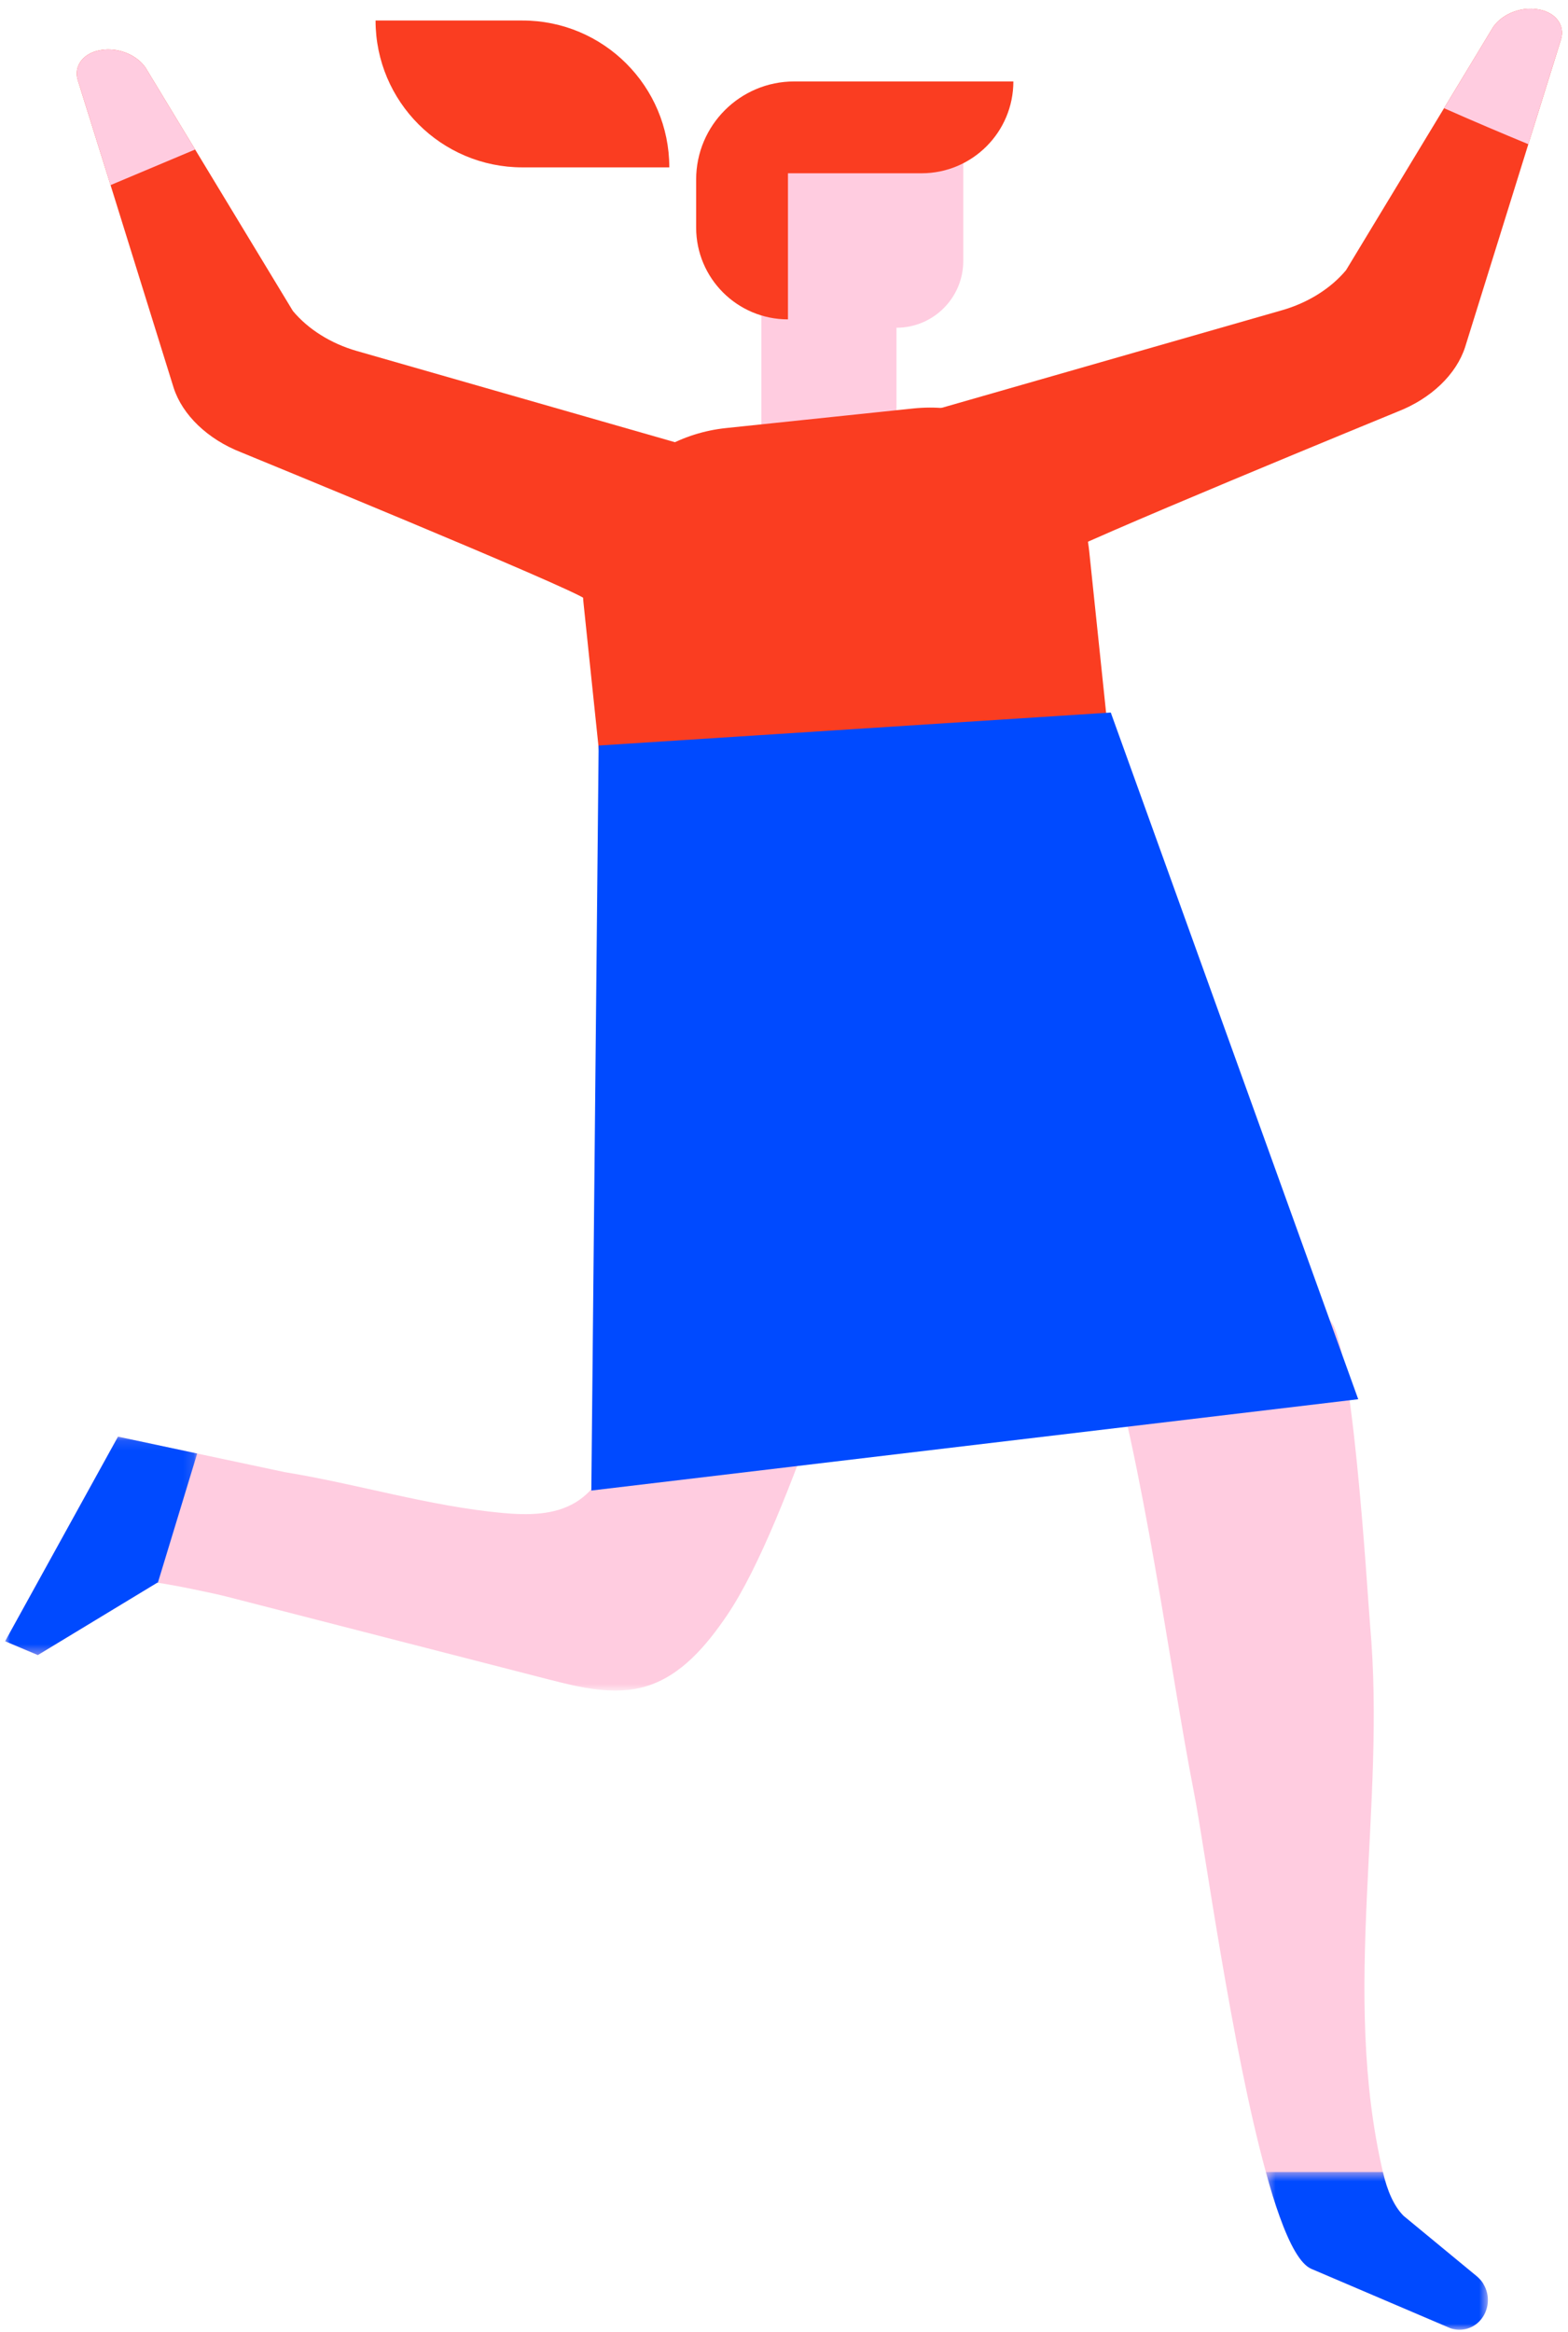 <?xml version="1.0" encoding="UTF-8"?>
<svg width="154px" height="229px" viewBox="0 0 154 229" version="1.1" xmlns="http://www.w3.org/2000/svg" xmlns:xlink="http://www.w3.org/1999/xlink">
    <!-- Generator: sketchtool 51.3 (57544) - http://www.bohemiancoding.com/sketch -->
    <title>71FB4791-59B9-47CE-950E-239A04F44D95</title>
    <desc>Created with sketchtool.</desc>
    <defs>
        <polygon id="path-1" points="0.371 0.764 38.435 0.764 38.435 100.048 0.371 100.048"></polygon>
        <polygon id="path-3" points="0.551 0.586 22.356 0.586 22.356 16.079 0.551 16.079"></polygon>
        <polygon id="path-5" points="0 0.564 88.249 0.564 88.249 55.14 0 55.14"></polygon>
        <polygon id="path-7" points="0 0.112 18.864 0.112 18.864 21.561 0 21.561"></polygon>
    </defs>
    <g id="Page-1" stroke="none" stroke-width="1" fill="none" fill-rule="evenodd">
        <g id="Main-#2" transform="translate(-660, -444)">
            <g id="Group-5" transform="translate(660, 444)">
                <g id="Group-22" transform="translate(0.502, 0.128)">
                    <path d="M94.105,12.79 L94.105,25.498 C94.105,29.122 91.168,32.059 87.547,32.059 L87.547,40.668 L74.274,42.819 L74.274,14.84 L94.105,12.79 Z" id="Fill-1" fill="#FFCCE0"></path>
                    <path d="M76.887,16.89 L76.887,31.238 C71.906,31.238 67.869,27.2 67.869,22.219 L67.869,17.504 C67.869,12.184 72.181,7.871 77.502,7.871 L99.025,7.871 C99.025,12.852 94.987,16.89 90.006,16.89 L76.887,16.89 Z" id="Fill-3" fill="#FA3D21"></path>
                    <path d="M65.233,16.31 L50.808,16.31 C42.842,16.31 36.383,9.852 36.383,1.886 L50.808,1.886 C58.775,1.886 65.233,8.344 65.233,16.31" id="Fill-5" fill="#FA3D21"></path>
                    <g id="Group-9" transform="translate(107.194, 128.633)">
                        <mask id="mask-2" fill="white">
                            <use xlink:href="#path-1"></use>
                        </mask>
                        <g id="Clip-8"></g>
                        <path d="M37.987,95.528 C37.828,95.268 37.617,95.029 37.371,94.816 C37.371,94.816 30.173,88.873 30.155,88.864 C29.204,87.91 28.554,86.412 28.123,84.554 C23.982,66.719 28.465,48.785 26.866,30.843 C26.633,28.226 25.036,0.752 22.631,0.764 C15.21,0.803 7.79,0.846 0.371,0.852 C4.803,15.653 7.067,34.489 9.589,47.387 C10.593,52.535 13.286,72.438 16.63,84.554 C17.07,86.173 17.518,87.642 17.985,88.928 C18.989,91.719 20.036,93.614 21.1,94.068 C25.306,95.869 34.739,99.89 34.739,99.89 C35.743,100.251 36.869,99.983 37.617,99.197 C38.577,98.181 38.682,96.664 37.987,95.528" id="Fill-7" fill="#FFCCE0" mask="url(#mask-2)"></path>
                    </g>
                    <g id="Group-12" transform="translate(123.274, 212.602)">
                        <mask id="mask-4" fill="white">
                            <use xlink:href="#path-3"></use>
                        </mask>
                        <g id="Clip-11"></g>
                        <path d="M21.538,15.229 C20.789,16.013 19.664,16.283 18.66,15.922 C18.66,15.922 9.227,11.9 5.021,10.098 C3.956,9.646 2.909,7.75 1.905,4.958 C1.439,3.673 0.99,2.203 0.551,0.586 L12.044,0.586 C12.475,2.444 13.127,3.941 14.075,4.893 C14.093,4.904 21.291,10.846 21.291,10.846 C21.538,11.06 21.749,11.3 21.908,11.559 L21.908,11.577 C22.603,12.695 22.497,14.212 21.538,15.229" id="Fill-10" fill="#004AFF" mask="url(#mask-4)"></path>
                    </g>
                    <path d="M152.798,3.788 L149.602,14.034 L143.396,33.952 C142.533,36.636 140.055,39.017 136.771,40.296 C136.771,40.296 104.341,53.592 102.917,54.735 C102.849,54.744 102.792,54.753 102.722,54.764 L102.665,54.764 C102.056,54.753 101.406,54.821 100.796,54.821 C100.225,54.821 99.432,54.744 99.033,54.714 C98.433,54.541 97.736,54.348 97.252,54.348 C97.039,54.251 96.807,54.153 96.623,54.076 C96.593,54.057 96.575,54.046 96.544,54.037 C96.739,54.057 96.593,53.833 95.828,53.583 C95.287,53.069 94.753,52.556 94.24,52.023 C94.202,51.984 94.154,51.936 94.115,51.877 C93.843,51.452 93.718,51.268 93.679,51.228 C93.679,51.228 93.679,51.239 93.688,51.257 C93.631,51.169 93.563,51.084 93.504,50.996 C92.962,50.144 92.478,49.272 92.023,48.391 C90.763,45.942 89.738,43.405 88.807,40.838 L125.412,30.34 C127.951,29.614 130.196,28.21 131.697,26.409 L141.323,10.498 L146.145,2.528 C146.969,1.328 148.653,0.592 150.242,0.747 C150.261,0.756 150.281,0.756 150.31,0.756 C152.178,0.94 153.282,2.287 152.798,3.788" id="Fill-13" fill="#FA3D21"></path>
                    <path d="M71.14,44.837 C70.209,47.404 69.193,49.94 67.935,52.391 C67.479,53.272 66.995,54.143 66.443,54.996 C66.384,55.083 66.327,55.171 66.259,55.258 C66.268,55.237 66.268,55.228 66.268,55.228 C66.231,55.267 66.104,55.451 65.834,55.876 C65.795,55.935 65.755,55.984 65.718,56.023 C65.194,56.555 64.662,57.068 64.119,57.581 C63.363,57.833 63.218,58.047 63.402,58.026 C63.383,58.047 63.354,58.056 63.335,58.065 C63.142,58.152 62.909,58.24 62.695,58.347 C62.211,58.347 61.523,58.54 60.914,58.715 C60.526,58.744 59.733,58.821 59.161,58.821 C58.541,58.821 57.902,58.753 57.292,58.762 L57.224,58.762 C57.157,58.753 57.098,58.744 57.032,58.733 C55.617,57.591 23.176,44.294 23.176,44.294 C19.903,43.017 17.414,40.633 16.551,37.952 L10.356,18.051 L7.149,7.787 C6.664,6.285 7.779,4.939 9.648,4.755 C9.668,4.755 9.687,4.755 9.716,4.746 C11.304,4.591 12.989,5.327 13.802,6.528 L18.663,14.556 L28.261,30.409 C29.761,32.21 31.998,33.614 34.535,34.341 L71.14,44.837 Z" id="Fill-15" fill="#FA3D21"></path>
                    <path d="M94.886,94.377 L76.502,96.299 C67.868,97.202 60.134,90.932 59.231,82.296 L56.816,59.181 C55.914,50.545 62.181,42.813 70.817,41.911 L89.201,39.988 C97.837,39.086 105.57,45.355 106.472,53.991 L108.889,77.106 C109.791,85.742 103.522,93.475 94.886,94.377" id="Fill-17" fill="#FA3D21"></path>
                    <g id="Group-21" transform="translate(0, 110.768)">
                        <mask id="mask-6" fill="white">
                            <use xlink:href="#path-5"></use>
                        </mask>
                        <g id="Clip-20"></g>
                        <path d="M88.249,3.493 C84.016,14.028 77.181,38.433 70.933,47.7 C68.9,50.701 66.402,53.694 62.917,54.73 C59.826,55.65 56.505,54.846 53.377,54.042 C42.841,51.33 32.325,48.629 21.799,45.919 C20.482,45.579 16.471,44.747 15.001,44.552 C14.981,44.552 14.962,44.543 14.942,44.543 L3.215,51.65 L-0.001,50.294 L11.088,30.2 L18.864,31.857 L27.473,33.686 C34.63,34.849 41.641,37.029 48.865,37.697 C51.304,37.918 53.92,37.929 56.021,36.659 C58.54,35.13 59.71,32.137 60.562,29.329 C62.306,23.558 64.939,13.158 65.386,7.018 C67.071,9.496 68.755,-1.572 70.431,0.936 C73.568,5.642 83.58,6.146 88.249,3.493" id="Fill-19" fill="#FFCCE0" mask="url(#mask-6)"></path>
                    </g>
                </g>
                <polygon id="Fill-23" fill="#004AFF" points="58.795 73.221 109.094 69.98 133.397 137.421 58.077 146.388"></polygon>
                <g id="Group-31" transform="translate(0.502, 0.128)">
                    <path d="M18.663,14.556 L10.354,18.052 L7.149,7.787 C6.665,6.286 7.778,4.939 9.648,4.757 C9.666,4.757 9.686,4.757 9.714,4.746 C11.303,4.591 12.987,5.327 13.802,6.527 L18.663,14.556 Z" id="Fill-24" fill="#FFCCE0"></path>
                    <path d="M152.798,3.788 L149.602,14.034 C147.096,12.997 144.248,11.795 141.323,10.498 L146.145,2.528 C146.969,1.328 148.653,0.592 150.242,0.747 C150.261,0.756 150.281,0.756 150.31,0.756 C152.178,0.94 153.282,2.287 152.798,3.788" id="Fill-26" fill="#FFCCE0"></path>
                    <g id="Group-30" transform="translate(0, 140.856)">
                        <mask id="mask-8" fill="white">
                            <use xlink:href="#path-7"></use>
                        </mask>
                        <g id="Clip-29"></g>
                        <path d="M18.864,1.768 L15,14.463 C14.98,14.463 14.962,14.454 14.943,14.454 L3.215,21.561 L-0,20.205 L11.087,0.112 L18.864,1.768 Z" id="Fill-28" fill="#004AFF" mask="url(#mask-8)"></path>
                    </g>
                </g>
            </g>
        </g>
    </g>
</svg>